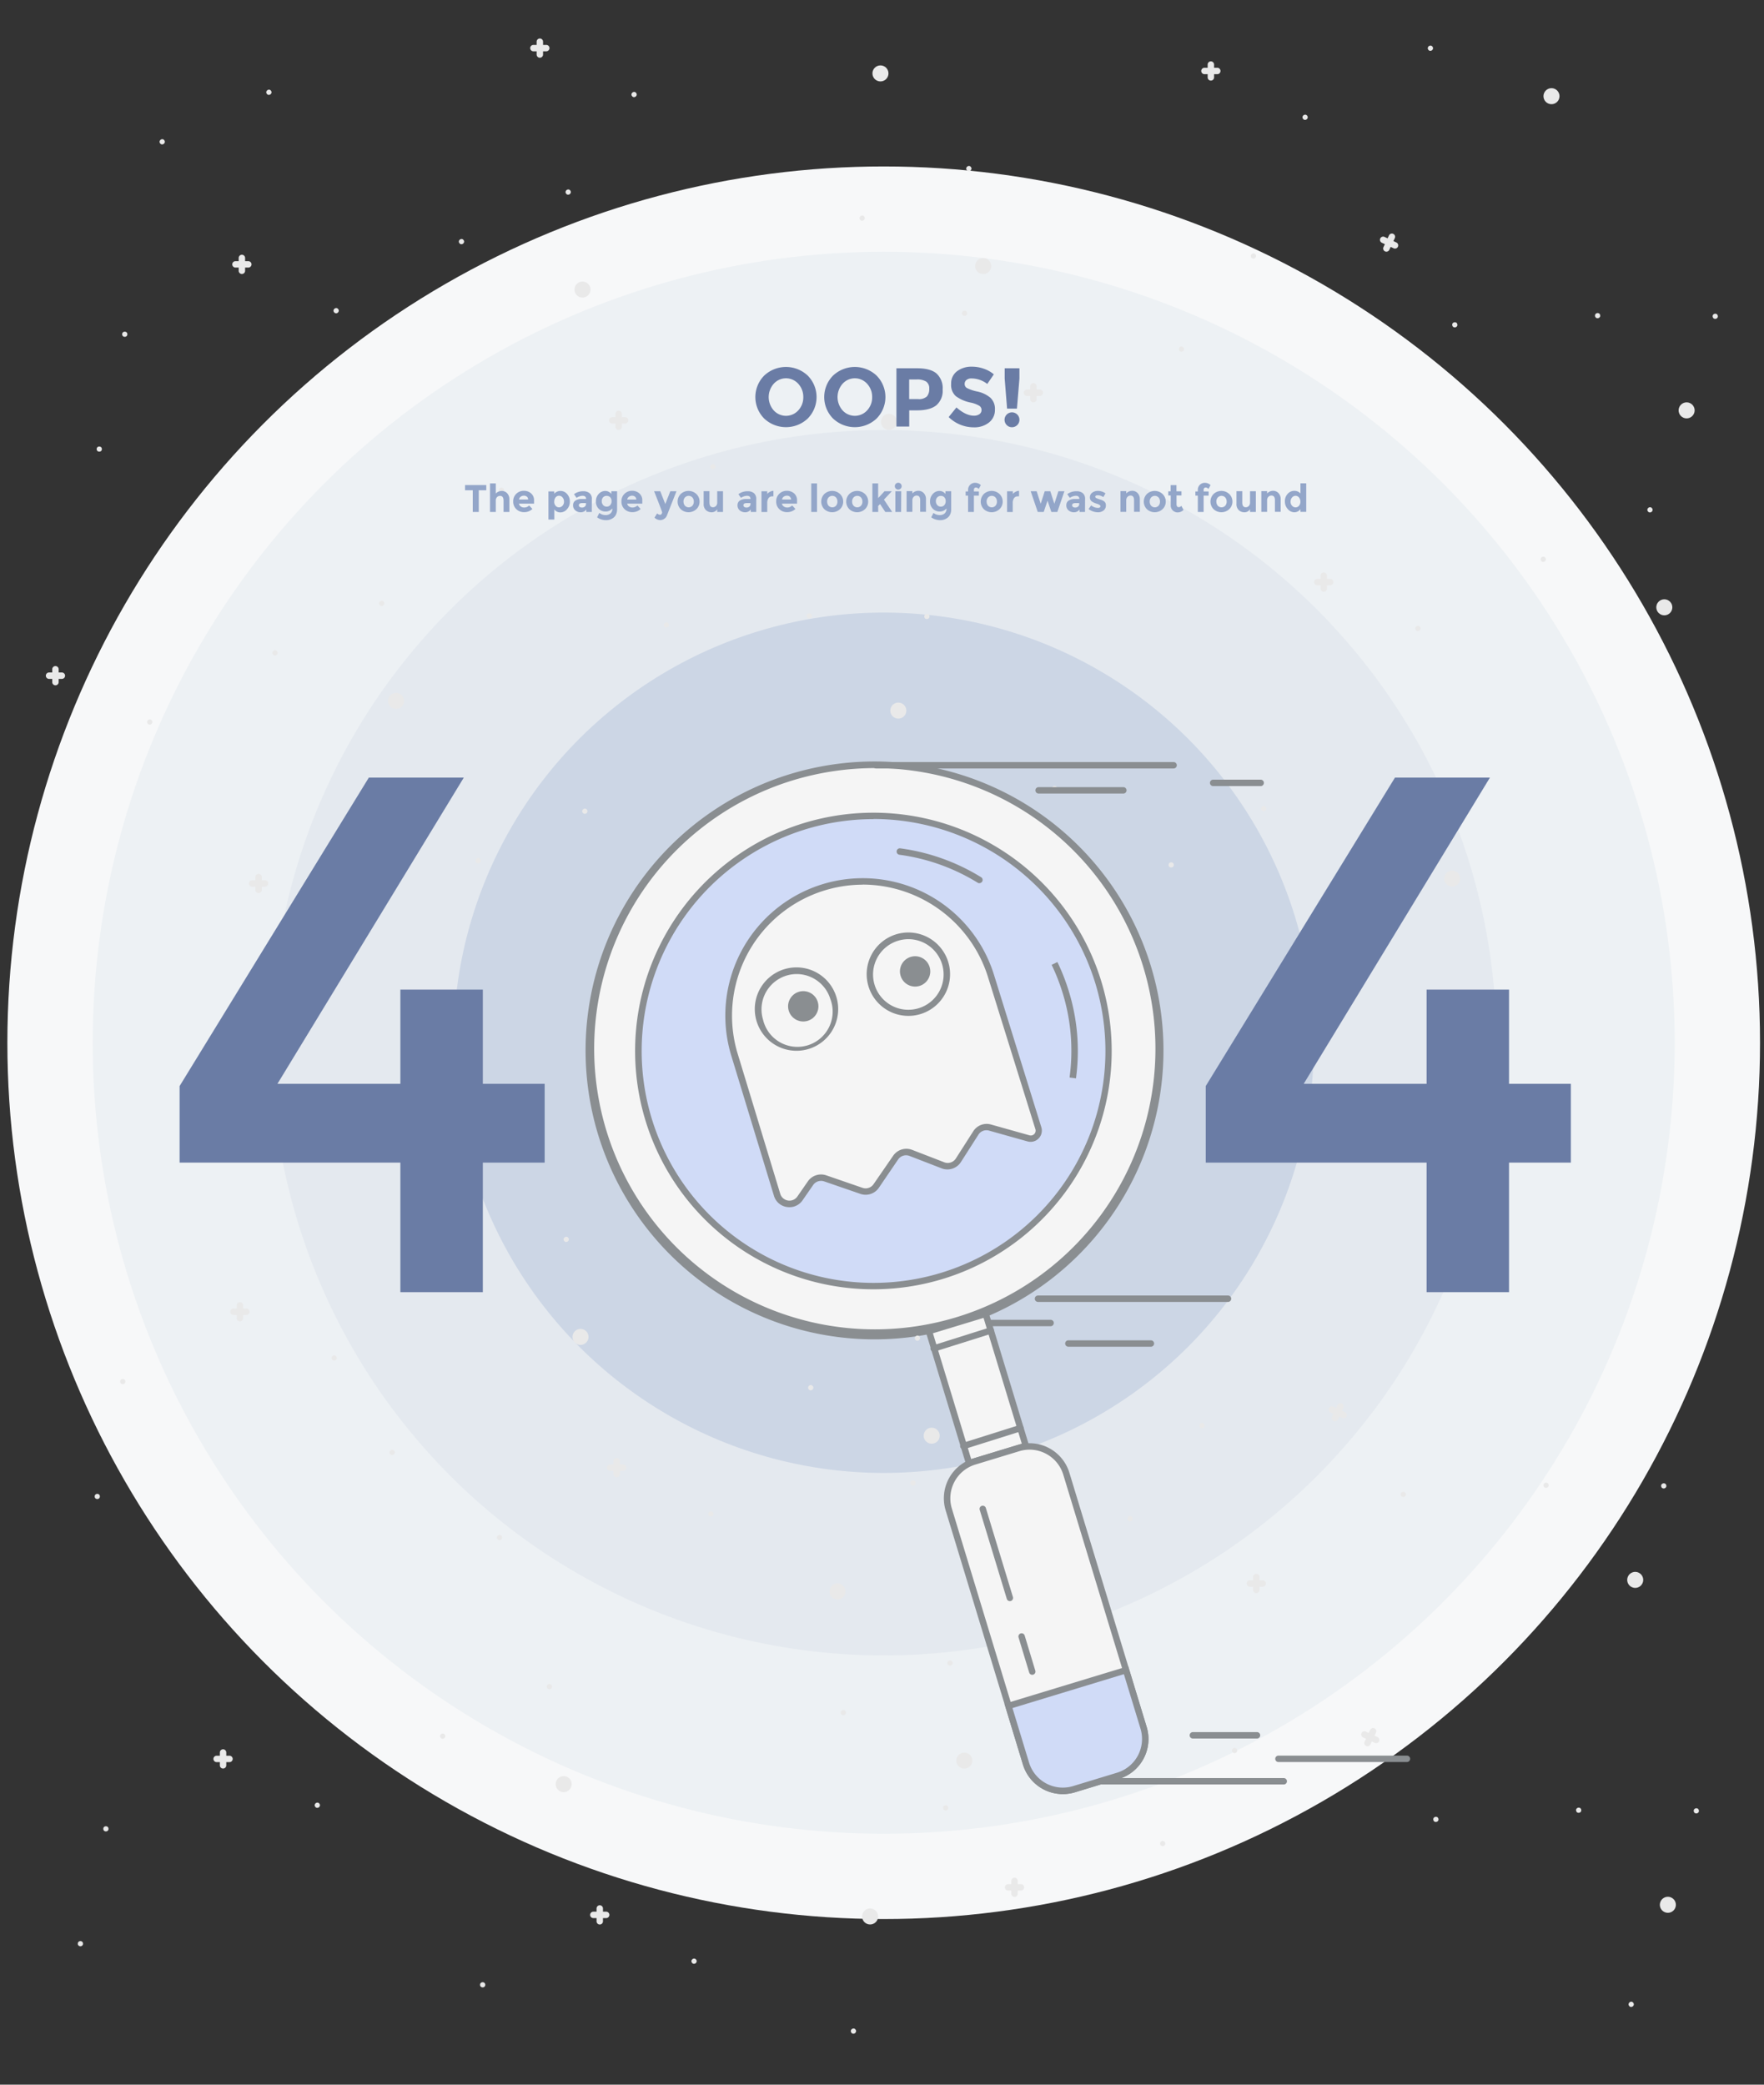 <svg id="Layer_1" data-name="Layer 1" xmlns="http://www.w3.org/2000/svg" viewBox="0 0 550 650"><rect x="0" y="0" width="550" height="650" fill="#333333" stroke="none"/><defs><style>.cls-1{fill:#f7f8f9;}.cls-2{fill:#edf1f4;}.cls-3{fill:#e4e9ef;}.cls-4{fill:#ccd6e5;}.cls-5{fill:#e9e9e9;}.cls-6{fill:#6a7ca5;}.cls-7{fill:#f5f5f5;}.cls-8{fill:#8a8e91;}.cls-9{fill:#d0dbf7;}.cls-10{fill:#93a6c9;}</style></defs><title>1_</title><circle class="cls-1" cx="275.53" cy="325.13" r="273.23"/><circle class="cls-2" cx="275.53" cy="325.13" r="246.63"/><circle class="cls-3" cx="275.53" cy="325.13" r="191.04"/><circle class="cls-4" cx="275.53" cy="325.13" r="134.13"/><circle class="cls-5" cx="307.58" cy="281.5" r="2.5"/><circle class="cls-5" cx="452.76" cy="273.94" r="2.5" transform="translate(-48.88 105.45) rotate(-12.61)"/><circle class="cls-5" cx="182.35" cy="252.95" r="0.81" transform="translate(-116.16 162.8) rotate(-37.41)"/><circle class="cls-5" cx="149.08" cy="268.38" r="0.81" transform="translate(-132.38 145.76) rotate(-37.41)"/><circle class="cls-5" cx="416.83" cy="277.25" r="0.81"/><circle class="cls-5" cx="394" cy="252.14" r="0.81"/><circle class="cls-5" cx="365.17" cy="269.68" r="0.81"/><circle class="cls-5" cx="328.81" cy="245.85" r="0.81"/><circle class="cls-5" cx="245" cy="264.18" r="0.81"/><circle class="cls-5" cx="277.17" cy="249.35" r="0.81"/><path class="cls-5" d="M82.62,274.47h-1v-1a1,1,0,0,0-2,0v1h-1a1,1,0,0,0,0,2h1v1a1,1,0,0,0,2,0v-1h1a1,1,0,1,0,0-2Z"/><path class="cls-5" d="M311.06,255.79h-1v-1a1,1,0,0,0-2,0v1h-1a1,1,0,0,0,0,2h1v1a1,1,0,0,0,2,0v-1h1a1,1,0,0,0,0-2Z"/><path class="cls-6" d="M124.83,337.94V308.56h25.71v29.38h19.28V362.5H150.54v40.4H124.83V362.5H56V338.63l59-96.18h29.61L86.5,337.94Z"/><path class="cls-6" d="M444.8,337.94V308.56H470.5v29.38h19.28V362.5H470.5v40.4H444.8V362.5H375.94V338.63l59-96.18h29.61l-58.07,95.49Z"/><circle class="cls-5" cx="181.62" cy="90.29" r="2.5"/><circle class="cls-5" cx="38.9" cy="104.22" r="0.81"/><circle class="cls-5" cx="30.95" cy="140.03" r="0.81"/><circle class="cls-5" cx="177.16" cy="59.9" r="0.81" transform="translate(0.05 119.94) rotate(-37.41)"/><circle class="cls-5" cx="143.88" cy="75.34" r="0.81" transform="translate(-16.17 102.9) rotate(-37.41)"/><circle class="cls-5" cx="104.81" cy="96.88" r="0.81" transform="translate(-37.3 83.59) rotate(-37.41)"/><path class="cls-5" d="M77.42,81.43h-1v-1a1,1,0,0,0-2,0v1h-1a1,1,0,0,0,0,2h1v1a1,1,0,0,0,2,0v-1h1a1,1,0,0,0,0-2Z"/><circle class="cls-5" cx="525.91" cy="127.97" r="2.5" transform="translate(186.31 549.44) rotate(-64.82)"/><circle class="cls-5" cx="390.83" cy="79.85" r="0.81" transform="translate(152.26 399.55) rotate(-64.82)"/><circle class="cls-5" cx="368.39" cy="108.87" r="0.81" transform="translate(113.1 395.92) rotate(-64.82)"/><circle class="cls-5" cx="534.8" cy="98.58" r="0.81" transform="translate(-8.75 115.47) rotate(-12.22)"/><circle class="cls-5" cx="498.12" cy="98.38" r="0.81" transform="translate(-9.54 107.7) rotate(-12.22)"/><circle class="cls-5" cx="453.59" cy="101.25" r="0.81" transform="translate(-11.15 98.33) rotate(-12.22)"/><path class="cls-5" d="M435.39,75.61l-.94-.44.44-.94a1,1,0,0,0-1.81-.85l-.44.94-.94-.44a1,1,0,1,0-.85,1.81l.94.44-.44.94a1,1,0,0,0,1.81.85l.44-.94.94.44a1,1,0,0,0,.85-1.81Z"/><circle class="cls-5" cx="123.49" cy="218.54" r="2.5"/><circle class="cls-5" cx="119.03" cy="188.15" r="0.81" transform="translate(-89.82 111) rotate(-37.41)"/><circle class="cls-5" cx="85.75" cy="203.59" r="0.81" transform="translate(-106.04 93.96) rotate(-37.41)"/><circle class="cls-5" cx="46.67" cy="225.13" r="0.81" transform="translate(-127.16 74.65) rotate(-37.41)"/><path class="cls-5" d="M19.29,209.68h-1v-1a1,1,0,0,0-2,0v1h-1a1,1,0,0,0,0,2h1v1a1,1,0,0,0,2,0v-1h1a1,1,0,0,0,0-2Z"/><circle class="cls-5" cx="518.92" cy="189.36" r="2.5"/><circle class="cls-5" cx="514.46" cy="158.98" r="0.81" transform="translate(9.23 345.23) rotate(-37.41)"/><circle class="cls-5" cx="481.19" cy="174.41" r="0.81" transform="translate(-6.99 328.19) rotate(-37.41)"/><circle class="cls-5" cx="442.11" cy="195.95" r="0.81" transform="translate(-28.11 308.88) rotate(-37.41)"/><path class="cls-5" d="M414.73,180.5h-1v-1a1,1,0,0,0-2,0v1h-1a1,1,0,0,0,0,2h1v1a1,1,0,1,0,2,0v-1h1a1,1,0,0,0,0-2Z"/><circle class="cls-5" cx="156.36" cy="152.85" r="0.81"/><circle class="cls-5" cx="222.27" cy="145.51" r="0.81" transform="translate(-42.68 164.95) rotate(-37.41)"/><path class="cls-5" d="M194.89,130.06h-1v-1a1,1,0,0,0-2,0v1h-1a1,1,0,0,0,0,2h1v1a1,1,0,0,0,2,0v-1h1a1,1,0,0,0,0-2Z"/><circle class="cls-5" cx="277.17" cy="131.54" r="2.5" transform="translate(-22.03 63.68) rotate(-12.61)"/><circle class="cls-5" cx="300.74" cy="97.69" r="0.81"/><path class="cls-5" d="M324.2,121.46h-1v-1a1,1,0,1,0-2,0v1h-1a1,1,0,0,0,0,2h1v1a1,1,0,0,0,2,0v-1h1a1,1,0,0,0,0-2Z"/><circle class="cls-5" cx="306.55" cy="82.96" r="2.5"/><circle class="cls-5" cx="302.09" cy="52.57" r="0.81" transform="translate(30.19 194.33) rotate(-37.41)"/><circle class="cls-7" cx="272.7" cy="327.56" r="89.03" transform="translate(-83.48 93.48) rotate(-16.91)"/><path class="cls-8" d="M272.75,417.61a90.09,90.09,0,1,1,26.14-3.9A90.19,90.19,0,0,1,272.75,417.61Zm.06-178.12a88.34,88.34,0,0,0-25.72,3.85,87.5,87.5,0,1,0,25.72-3.85Z"/><circle class="cls-5" cx="268.81" cy="68.01" r="0.81" transform="translate(13.97 177.29) rotate(-37.41)"/><circle class="cls-9" cx="272.37" cy="327.66" r="73.29" transform="translate(-83.53 93.38) rotate(-16.91)"/><path class="cls-8" d="M272.41,402a74.3,74.3,0,1,1,71-95.91h0a74.32,74.32,0,0,1-71,95.91Zm-.08-146.6a72.3,72.3,0,1,0,69.21,51.27h0A72.43,72.43,0,0,0,272.33,255.36Z"/><rect class="cls-7" x="295.48" y="411.43" width="18.49" height="43.01" transform="translate(-112.74 107.35) rotate(-16.91)"/><path class="cls-8" d="M301.47,457.44l-13.09-43.06,19.61-6,13.09,43.06Zm-10.59-41.73,11.93,39.23,15.78-4.8-11.93-39.23Z"/><rect class="cls-7" x="307.03" y="451.29" width="38.32" height="106.81" rx="12" ry="12" transform="translate(-132.69 116.69) rotate(-16.91)"/><path class="cls-8" d="M331.39,559.4a13,13,0,0,1-12.45-9.22l-24.09-79.23a13,13,0,0,1,8.66-16.22l13.7-4.17a13,13,0,0,1,16.22,8.66l24.09,79.23a13,13,0,0,1-8.66,16.22l-13.7,4.17A13,13,0,0,1,331.39,559.4ZM321,452a11,11,0,0,0-3.19.48l-13.7,4.17a11,11,0,0,0-7.33,13.72l24.09,79.23a11,11,0,0,0,13.72,7.33l13.7-4.17A11,11,0,0,0,355.6,539L331.52,459.8A11,11,0,0,0,321,452Z"/><path class="cls-9" d="M318.08,525.67H356.4a0,0,0,0,1,0,0v18.79a12,12,0,0,1-12,12H330.08a12,12,0,0,1-12-12V525.67A0,0,0,0,1,318.08,525.67Z" transform="translate(-142.79 121.48) rotate(-16.91)"/><path class="cls-8" d="M331.39,559.4a13,13,0,0,1-12.45-9.22l-5.76-18.94,38.58-11.73,5.76,18.94a13,13,0,0,1-8.66,16.22l-13.7,4.17A13,13,0,0,1,331.39,559.4Zm-15.71-26.83,5.17,17a11,11,0,0,0,13.72,7.33l13.7-4.17A11,11,0,0,0,355.6,539l-5.18-17Z"/><path class="cls-8" d="M314.91,499.23a1,1,0,0,1-1-.71l-8.46-27.81a1,1,0,0,1,1.91-.58l8.46,27.81a1,1,0,0,1-1,1.29Z"/><path class="cls-8" d="M321.89,522.2a1,1,0,0,1-1-.71l-3.33-11a1,1,0,0,1,1.91-.58l3.33,11a1,1,0,0,1-1,1.29Z"/><path class="cls-7" d="M323.74,351.78a2.51,2.51,0,0,1-3.08,3.17h0l-12-3.37a4,4,0,0,0-4.41,1.68l-5.45,8.52a4,4,0,0,1-4.77,1.56L284,359.45a4,4,0,0,0-4.69,1.45l-6.15,8.92a4,4,0,0,1-4.56,1.5l-11.34-3.91a4,4,0,0,0-4.55,1.49l-3.33,4.81a4,4,0,0,1-7-1.11L229,328.84a42,42,0,0,1,27.86-52.19h0a42,42,0,0,1,52.19,27.86Z"/><path class="cls-8" d="M246.11,376.4a5,5,0,0,1-.79-.06,4.93,4.93,0,0,1-4-3.46L228,329.13a42.83,42.83,0,0,1,82-24.92l14.68,47.26a3.51,3.51,0,0,1-4.31,4.42l-12-3.37a2.94,2.94,0,0,0-3.3,1.26l-5.45,8.52a5,5,0,0,1-6,2l-10.06-3.89a3,3,0,0,0-3.51,1.08L274,370.38a5,5,0,0,1-5.71,1.88l-11.34-3.91a3,3,0,0,0-3.4,1.11l-3.33,4.81A4.92,4.92,0,0,1,246.11,376.4ZM269,275.84a40.84,40.84,0,0,0-39,52.71l13.3,43.75a3,3,0,0,0,5.27.83l3.33-4.81a5,5,0,0,1,5.7-1.86l11.34,3.91a3,3,0,0,0,3.41-1.12l6.15-8.92a5,5,0,0,1,5.88-1.81l10.06,3.89a3,3,0,0,0,3.57-1.17l5.45-8.52a4.94,4.94,0,0,1,5.52-2.1l12,3.37a1.51,1.51,0,0,0,1.85-1.91L308.1,304.81a41.06,41.06,0,0,0-39.11-29Z"/><circle class="cls-7" cx="248.39" cy="314.67" r="11.95" transform="matrix(0.96, -0.29, 0.29, 0.96, -80.78, 85.85)"/><path class="cls-8" d="M248.38,327.63a13,13,0,1,1,12.41-16.73h0a13,13,0,0,1-12.41,16.73Zm0-23.92a11,11,0,0,0-10.49,14.14,11,11,0,1,0,21-6.37h0a11,11,0,0,0-10.47-7.77Z"/><circle class="cls-8" cx="250.44" cy="313.77" r="4.73" transform="translate(-80.43 86.41) rotate(-16.91)"/><circle class="cls-7" cx="283.27" cy="303.79" r="11.95" transform="matrix(0.96, -0.29, 0.29, 0.96, -76.11, 95.52)"/><path class="cls-8" d="M283.25,316.75a13,13,0,1,1,3.78-.57A12.89,12.89,0,0,1,283.25,316.75Zm0-23.92a11,11,0,0,0-3.2.48,11,11,0,1,0,13.67,7.29h0a11,11,0,0,0-10.47-7.77Z"/><circle class="cls-8" cx="285.32" cy="302.89" r="4.73" transform="translate(-75.76 96.08) rotate(-16.91)"/><path class="cls-8" d="M365.92,239.61H273.16a1,1,0,0,1,0-2h92.76a1,1,0,0,1,0,2Z"/><path class="cls-8" d="M350.25,247.43H323.83a1,1,0,0,1,0-2h26.42a1,1,0,0,1,0,2Z"/><path class="cls-8" d="M393.07,245.1H378.25a1,1,0,1,1,0-2h14.82a1,1,0,0,1,0,2Z"/><path class="cls-8" d="M400.27,556.4H343.49a1,1,0,0,1,0-2h56.77a1,1,0,1,1,0,2Z"/><path class="cls-8" d="M391.92,542.07h-20a1,1,0,0,1,0-2h20a1,1,0,1,1,0,2Z"/><path class="cls-8" d="M438.68,549.4H398.61a1,1,0,0,1,0-2h40.06a1,1,0,0,1,0,2Z"/><path class="cls-8" d="M382.88,405.94H323.64a1,1,0,0,1,0-2h59.24a1,1,0,0,1,0,2Z"/><path class="cls-8" d="M327.58,413.51H308.48a1,1,0,0,1,0-2h19.09a1,1,0,0,1,0,2Z"/><path class="cls-8" d="M358.84,419.91H333.11a1,1,0,0,1,0-2h25.73a1,1,0,1,1,0,2Z"/><path class="cls-8" d="M305.38,275.39a1,1,0,0,1-.53-.15,62.29,62.29,0,0,0-24.41-8.73,1,1,0,0,1,.26-2,64.3,64.3,0,0,1,25.2,9,1,1,0,0,1-.53,1.85Z"/><path class="cls-8" d="M335.48,336.23l-2-.27a61.16,61.16,0,0,0-2.12-26.23,62.23,62.23,0,0,0-3.47-8.9l1.8-.87a64.45,64.45,0,0,1,3.58,9.18A63.17,63.17,0,0,1,335.48,336.23Z"/><path class="cls-8" d="M291.27,421.46a1,1,0,0,1-.3-2l17.64-5.56a1,1,0,1,1,.6,1.91l-17.64,5.56A1,1,0,0,1,291.27,421.46Z"/><path class="cls-8" d="M300.52,451.88a1,1,0,0,1-.3-2l17.64-5.56a1,1,0,1,1,.6,1.91l-17.64,5.56A1,1,0,0,1,300.52,451.88Z"/><circle class="cls-5" cx="175.75" cy="556.29" r="2.5"/><circle class="cls-5" cx="33.02" cy="570.23" r="0.81"/><circle class="cls-5" cx="25.07" cy="606.04" r="0.81"/><circle class="cls-5" cx="171.28" cy="525.9" r="0.81" transform="translate(-284.25 212.22) rotate(-37.41)"/><circle class="cls-5" cx="138.01" cy="541.34" r="0.81" transform="translate(-300.47 195.18) rotate(-37.41)"/><circle class="cls-5" cx="98.93" cy="562.88" r="0.81" transform="translate(-321.6 175.87) rotate(-37.41)"/><path class="cls-5" d="M71.55,547.43h-1v-1a1,1,0,0,0-2,0v1h-1a1,1,0,0,0,0,2h1v1a1,1,0,0,0,2,0v-1h1a1,1,0,0,0,0-2Z"/><circle class="cls-5" cx="520.04" cy="593.98" r="2.5" transform="translate(-238.77 811.82) rotate(-64.82)"/><circle class="cls-5" cx="384.95" cy="545.85" r="0.81" transform="translate(-272.83 661.93) rotate(-64.82)"/><circle class="cls-5" cx="362.52" cy="574.88" r="0.81" transform="translate(-311.98 658.3) rotate(-64.82)"/><circle class="cls-5" cx="528.93" cy="564.58" r="0.81" transform="translate(-107.55 124.79) rotate(-12.22)"/><circle class="cls-5" cx="492.25" cy="564.39" r="0.81" transform="translate(-108.34 117.02) rotate(-12.22)"/><circle class="cls-5" cx="447.72" cy="567.25" r="0.81" transform="translate(-109.95 107.65) rotate(-12.22)"/><path class="cls-5" d="M429.51,541.62l-.94-.44.44-.94a1,1,0,1,0-1.81-.85l-.44.94-.94-.44a1,1,0,0,0-.85,1.81l.94.44-.44.94a1,1,0,0,0,1.81.85l.44-.94.94.44a1,1,0,0,0,.85-1.81Z"/><circle class="cls-5" cx="508.59" cy="624.98" r="0.81" transform="translate(-275.07 437.5) rotate(-37.41)"/><circle class="cls-5" cx="150.49" cy="618.86" r="0.81"/><circle class="cls-5" cx="216.39" cy="611.51" r="0.81" transform="translate(-326.98 257.23) rotate(-37.41)"/><path class="cls-5" d="M189,596.06h-1v-1a1,1,0,0,0-2,0v1h-1a1,1,0,0,0,0,2h1v1a1,1,0,0,0,2,0v-1h1a1,1,0,1,0,0-2Z"/><circle class="cls-5" cx="271.29" cy="597.55" r="2.5" transform="translate(-123.91 73.64) rotate(-12.61)"/><circle class="cls-5" cx="294.86" cy="563.69" r="0.81"/><path class="cls-5" d="M318.32,587.47h-1v-1a1,1,0,0,0-2,0v1h-1a1,1,0,0,0,0,2h1v1a1,1,0,0,0,2,0v-1h1a1,1,0,0,0,0-2Z"/><circle class="cls-5" cx="300.67" cy="548.96" r="2.5"/><circle class="cls-5" cx="296.21" cy="518.57" r="0.81" transform="translate(-254.11 286.6) rotate(-37.41)"/><circle class="cls-5" cx="262.93" cy="534.01" r="0.81" transform="translate(-270.33 269.56) rotate(-37.41)"/><circle class="cls-5" cx="266.09" cy="633.32" r="0.81" transform="translate(-330.01 291.9) rotate(-37.41)"/><circle class="cls-5" cx="181" cy="416.84" r="2.5"/><circle class="cls-5" cx="38.28" cy="430.78" r="0.81"/><circle class="cls-5" cx="30.33" cy="466.59" r="0.81"/><circle class="cls-5" cx="176.54" cy="386.45" r="0.81" transform="translate(-198.46 186.73) rotate(-37.41)"/><circle class="cls-5" cx="122.26" cy="452.89" r="0.81" transform="translate(-249.98 167.42) rotate(-37.41)"/><circle class="cls-5" cx="104.18" cy="423.43" r="0.81" transform="translate(-235.8 150.38) rotate(-37.41)"/><path class="cls-5" d="M76.8,408h-1v-1a1,1,0,0,0-2,0v1h-1a1,1,0,1,0,0,2h1v1a1,1,0,0,0,2,0v-1h1a1,1,0,0,0,0-2Z"/><circle class="cls-5" cx="155.74" cy="479.41" r="0.81"/><circle class="cls-5" cx="221.65" cy="472.06" r="0.81" transform="translate(-241.18 231.74) rotate(-37.41)"/><path class="cls-5" d="M194.27,456.61h-1v-1a1,1,0,0,0-2,0v1h-1a1,1,0,0,0,0,2h1v1a1,1,0,0,0,2,0v-1h1a1,1,0,0,0,0-2Z"/><circle class="cls-5" cx="509.87" cy="492.66" r="2.5" transform="translate(-152.93 744.42) rotate(-64.82)"/><circle class="cls-5" cx="374.78" cy="444.54" r="0.81" transform="translate(-186.98 594.53) rotate(-64.82)"/><circle class="cls-5" cx="352.35" cy="473.56" r="0.81" transform="translate(-226.14 590.9) rotate(-64.82)"/><circle class="cls-5" cx="518.76" cy="463.26" r="0.81" transform="translate(-86.32 120.34) rotate(-12.22)"/><circle class="cls-5" cx="482.08" cy="463.07" r="0.81" transform="translate(-87.12 112.57) rotate(-12.22)"/><circle class="cls-5" cx="437.55" cy="465.94" r="0.81" transform="translate(-88.73 103.2) rotate(-12.22)"/><path class="cls-5" d="M419.34,440.3l-.94-.44.44-.94a1,1,0,0,0-1.81-.85l-.44.94-.94-.44a1,1,0,0,0-.85,1.81l.94.44-.44.94a1,1,0,0,0,1.81.85l.44-.94.94.44a1,1,0,1,0,.85-1.81Z"/><circle class="cls-5" cx="261.12" cy="496.23" r="2.5" transform="translate(-102.03 68.97) rotate(-12.61)"/><circle class="cls-5" cx="284.69" cy="462.38" r="0.81"/><path class="cls-5" d="M393.7,492.73h-1v-1a1,1,0,0,0-2,0v1h-1a1,1,0,0,0,0,2h1v1a1,1,0,0,0,2,0v-1h1a1,1,0,0,0,0-2Z"/><circle class="cls-5" cx="290.5" cy="447.65" r="2.5"/><circle class="cls-5" cx="286.04" cy="417.26" r="0.81" transform="translate(-194.65 259.58) rotate(-37.41)"/><circle class="cls-5" cx="252.76" cy="432.7" r="0.81" transform="translate(-210.87 242.54) rotate(-37.41)"/><path class="cls-6" d="M251.84,130.5a9.9,9.9,0,0,1-13.57,0,9.51,9.51,0,0,1,0-13.39,9.9,9.9,0,0,1,13.57,0,9.51,9.51,0,0,1,0,13.39Zm-1.38-6.68a6,6,0,0,0-1.56-4.15,5.14,5.14,0,0,0-7.67,0,6.28,6.28,0,0,0,0,8.28,5.17,5.17,0,0,0,7.67,0A5.9,5.9,0,0,0,250.46,123.82Z"/><path class="cls-6" d="M273.31,130.5a9.9,9.9,0,0,1-13.57,0,9.51,9.51,0,0,1,0-13.39,9.9,9.9,0,0,1,13.57,0,9.51,9.51,0,0,1,0,13.39Zm-1.38-6.68a6,6,0,0,0-1.56-4.15,5.14,5.14,0,0,0-7.67,0,6.28,6.28,0,0,0,0,8.28,5.17,5.17,0,0,0,7.67,0A5.9,5.9,0,0,0,271.93,123.82Z"/><path class="cls-6" d="M292,116.46a6.19,6.19,0,0,1,1.91,5,5.91,5.91,0,0,1-2,4.93q-2,1.56-6,1.56h-2.42V133H279.5V114.83h6.42Q290.11,114.83,292,116.46Zm-3,7.15a3.5,3.5,0,0,0,.73-2.39,2.53,2.53,0,0,0-.95-2.24,5.21,5.21,0,0,0-3-.66h-2.31v6.11h2.73A3.62,3.62,0,0,0,289,123.61Z"/><path class="cls-6" d="M301.35,118.46a1.57,1.57,0,0,0-.58,1.27,1.44,1.44,0,0,0,.71,1.26,13.05,13.05,0,0,0,3.3,1.1,9.3,9.3,0,0,1,4,1.91,4.72,4.72,0,0,1,1.43,3.72,4.91,4.91,0,0,1-1.83,4,7.31,7.31,0,0,1-4.82,1.52,11.16,11.16,0,0,1-7.77-3.2l2.42-3q2.94,2.57,5.43,2.57a2.85,2.85,0,0,0,1.75-.48,1.54,1.54,0,0,0,.64-1.3,1.52,1.52,0,0,0-.68-1.3,8.83,8.83,0,0,0-2.68-1,11.64,11.64,0,0,1-4.64-2,4.63,4.63,0,0,1-1.47-3.8,4.71,4.71,0,0,1,1.86-4,7.48,7.48,0,0,1,4.64-1.4,11.17,11.17,0,0,1,3.64.62,9.76,9.76,0,0,1,3.17,1.77l-2.05,3A8,8,0,0,0,303,118,2.44,2.44,0,0,0,301.35,118.46Z"/><path class="cls-6" d="M313.25,114.83h4.6v3.22l-.78,9.36H314l-.75-9.36Zm.66,17.72a2.32,2.32,0,1,1,1.63.66A2.21,2.21,0,0,1,313.91,132.55Z"/><path class="cls-10" d="M149.28,152.86v6.77H147.4v-6.77H145v-1.62h6.62v1.62Z"/><path class="cls-10" d="M154.58,156.15v3.48h-1.8v-8.9h1.8v3.17a2.51,2.51,0,0,1,1.83-.83,2.29,2.29,0,0,1,1.71.72,2.65,2.65,0,0,1,.7,1.92v3.92H157V156.1q0-1.49-1.09-1.49a1.31,1.31,0,0,0-.94.39A1.53,1.53,0,0,0,154.58,156.15Z"/><path class="cls-10" d="M166,158.69a3.61,3.61,0,0,1-2.56,1,3.4,3.4,0,0,1-2.43-.91,3.18,3.18,0,0,1-1-2.43,3.14,3.14,0,0,1,1-2.42,3.3,3.3,0,0,1,2.31-.9,3.34,3.34,0,0,1,2.26.8,2.76,2.76,0,0,1,.93,2.21v1h-4.7a1.28,1.28,0,0,0,.55.86,1.76,1.76,0,0,0,1.06.34,2.07,2.07,0,0,0,1.56-.64Zm-1.73-3.83a1.36,1.36,0,0,0-.91-.31,1.62,1.62,0,0,0-1,.32,1.24,1.24,0,0,0-.52.88h2.83A1.28,1.28,0,0,0,164.31,154.87Z"/><path class="cls-10" d="M174.79,153.07a2.69,2.69,0,0,1,2,.94,3.33,3.33,0,0,1,.88,2.37,3.4,3.4,0,0,1-.88,2.39,2.72,2.72,0,0,1-2.06,1,2.27,2.27,0,0,1-1.9-.95V162H171v-8.78h1.8v.72A2.67,2.67,0,0,1,174.79,153.07Zm-2,3.34a1.87,1.87,0,0,0,.44,1.28,1.36,1.36,0,0,0,1.06.5,1.45,1.45,0,0,0,1.09-.5,1.79,1.79,0,0,0,.47-1.28,1.93,1.93,0,0,0-.46-1.31,1.4,1.4,0,0,0-1.09-.53,1.35,1.35,0,0,0-1.07.52A2,2,0,0,0,172.81,156.41Z"/><path class="cls-10" d="M184.51,159.63h-1.69v-.78a2.12,2.12,0,0,1-1.72.88,2.56,2.56,0,0,1-1.72-.59,2,2,0,0,1-.7-1.58,1.68,1.68,0,0,1,.72-1.48,3.45,3.45,0,0,1,2-.49h1.34v0q0-1-1.09-1a3,3,0,0,0-1,.19,3.2,3.2,0,0,0-.88.46l-.8-1.16a4.82,4.82,0,0,1,2.9-.92,3,3,0,0,1,1.92.59,2.23,2.23,0,0,1,.74,1.86Zm-1.81-2.46v-.31h-1.13q-1.08,0-1.08.67a.62.62,0,0,0,.26.53,1.25,1.25,0,0,0,.74.19,1.31,1.31,0,0,0,.85-.29A1,1,0,0,0,182.7,157.17Z"/><path class="cls-10" d="M190.93,158.54a2.73,2.73,0,0,1-2.12.95,2.93,2.93,0,0,1-2.14-.86,3.07,3.07,0,0,1-.87-2.29,3.23,3.23,0,0,1,.89-2.35,2.78,2.78,0,0,1,2-.92,2.34,2.34,0,0,1,1.91.95v-.85h1.8v5.63a3.73,3.73,0,0,1-.3,1.54,2.64,2.64,0,0,1-.8,1.06,3.67,3.67,0,0,1-2.35.79,4.93,4.93,0,0,1-1.47-.23,4.19,4.19,0,0,1-1.31-.67l.7-1.36a3.06,3.06,0,0,0,1.88.67,2.33,2.33,0,0,0,1.57-.49A1.94,1.94,0,0,0,190.93,158.54Zm-.25-2.27a1.67,1.67,0,0,0-.43-1.22,1.43,1.43,0,0,0-1.07-.44,1.53,1.53,0,0,0-1.1.44,1.6,1.6,0,0,0-.46,1.21,1.73,1.73,0,0,0,.45,1.24,1.46,1.46,0,0,0,1.1.47,1.41,1.41,0,0,0,1.08-.47A1.76,1.76,0,0,0,190.68,156.26Z"/><path class="cls-10" d="M199.75,158.69a3.61,3.61,0,0,1-2.56,1,3.4,3.4,0,0,1-2.43-.91,3.18,3.18,0,0,1-1-2.43,3.14,3.14,0,0,1,1-2.42,3.3,3.3,0,0,1,2.31-.9,3.34,3.34,0,0,1,2.26.8,2.76,2.76,0,0,1,.93,2.21v1h-4.7a1.28,1.28,0,0,0,.55.86,1.76,1.76,0,0,0,1.06.34,2.07,2.07,0,0,0,1.56-.64ZM198,154.87a1.36,1.36,0,0,0-.91-.31,1.62,1.62,0,0,0-1,.32,1.24,1.24,0,0,0-.52.88h2.83A1.28,1.28,0,0,0,198,154.87Z"/><path class="cls-10" d="M205.86,162.17a2.62,2.62,0,0,1-1.79-.77l.82-1.33a1.35,1.35,0,0,0,.94.44.53.53,0,0,0,.43-.25.87.87,0,0,0,.18-.52q0-.28-2.5-6.58h1.92l1.57,4,1.57-4h1.92l-3,7.61a2.15,2.15,0,0,1-.82,1A2.22,2.22,0,0,1,205.86,162.17Z"/><path class="cls-10" d="M218.12,156.4a3.19,3.19,0,0,1-1,2.36,3.59,3.59,0,0,1-4.88,0,3.37,3.37,0,0,1,0-4.73,3.57,3.57,0,0,1,4.88,0A3.21,3.21,0,0,1,218.12,156.4Zm-5,0a1.85,1.85,0,0,0,.45,1.29,1.58,1.58,0,0,0,2.3,0,1.85,1.85,0,0,0,.45-1.29,1.87,1.87,0,0,0-.45-1.3,1.57,1.57,0,0,0-2.3,0A1.87,1.87,0,0,0,213.1,156.4Z"/><path class="cls-10" d="M223.62,156.65v-3.48h1.81v6.46h-1.81v-.85a2,2,0,0,1-1.73.95,2.53,2.53,0,0,1-1.78-.67,2.56,2.56,0,0,1-.72-2v-3.91h1.81v3.52q0,1.49,1.09,1.49a1.29,1.29,0,0,0,.94-.39A1.52,1.52,0,0,0,223.62,156.65Z"/><path class="cls-10" d="M235.78,159.63h-1.69v-.78a2.12,2.12,0,0,1-1.72.88,2.56,2.56,0,0,1-1.72-.59,2,2,0,0,1-.7-1.58,1.68,1.68,0,0,1,.72-1.48,3.45,3.45,0,0,1,2-.49H234v0q0-1-1.09-1a3,3,0,0,0-1,.19,3.2,3.2,0,0,0-.88.46l-.8-1.16a4.82,4.82,0,0,1,2.9-.92,3,3,0,0,1,1.92.59,2.23,2.23,0,0,1,.74,1.86ZM234,157.17v-.31h-1.13q-1.08,0-1.08.67a.62.62,0,0,0,.26.53,1.25,1.25,0,0,0,.74.19,1.31,1.31,0,0,0,.85-.29A1,1,0,0,0,234,157.17Z"/><path class="cls-10" d="M240.82,154.76a1.36,1.36,0,0,0-1.2.57,2.59,2.59,0,0,0-.4,1.51v2.8h-1.8v-6.46h1.8V154a3,3,0,0,1,.87-.67,2.36,2.36,0,0,1,1.06-.29v1.69Z"/><path class="cls-10" d="M248,158.69a3.61,3.61,0,0,1-2.56,1,3.4,3.4,0,0,1-2.43-.91,3.18,3.18,0,0,1-1-2.43,3.14,3.14,0,0,1,1-2.42,3.3,3.3,0,0,1,2.31-.9,3.34,3.34,0,0,1,2.26.8,2.76,2.76,0,0,1,.93,2.21v1h-4.7a1.28,1.28,0,0,0,.55.86,1.76,1.76,0,0,0,1.06.34,2.07,2.07,0,0,0,1.56-.64Zm-1.73-3.83a1.36,1.36,0,0,0-.91-.31,1.62,1.62,0,0,0-1,.32,1.24,1.24,0,0,0-.52.88h2.83A1.28,1.28,0,0,0,246.22,154.87Z"/><path class="cls-10" d="M254.74,159.63h-1.8v-8.9h1.8Z"/><path class="cls-10" d="M262.9,156.4a3.19,3.19,0,0,1-1,2.36,3.59,3.59,0,0,1-4.88,0,3.37,3.37,0,0,1,0-4.73,3.57,3.57,0,0,1,4.88,0A3.21,3.21,0,0,1,262.9,156.4Zm-5,0a1.85,1.85,0,0,0,.45,1.29,1.58,1.58,0,0,0,2.3,0,1.85,1.85,0,0,0,.45-1.29,1.87,1.87,0,0,0-.45-1.3,1.57,1.57,0,0,0-2.3,0A1.87,1.87,0,0,0,257.89,156.4Z"/><path class="cls-10" d="M270.69,156.4a3.19,3.19,0,0,1-1,2.36,3.59,3.59,0,0,1-4.88,0,3.37,3.37,0,0,1,0-4.73,3.57,3.57,0,0,1,4.88,0A3.21,3.21,0,0,1,270.69,156.4Zm-5,0a1.85,1.85,0,0,0,.45,1.29,1.58,1.58,0,0,0,2.3,0,1.85,1.85,0,0,0,.45-1.29,1.87,1.87,0,0,0-.45-1.3,1.57,1.57,0,0,0-2.3,0A1.87,1.87,0,0,0,265.68,156.4Z"/><path class="cls-10" d="M273.82,159.63H272v-8.9h1.8v4.57l2-2.14h2.27l-2.46,2.62,2.56,3.85h-2.14l-1.64-2.47-.59.61Z"/><path class="cls-10" d="M279.31,152.35a1.07,1.07,0,1,1,.75.31A1,1,0,0,1,279.31,152.35Zm1.65,7.28h-1.8v-6.46H281Z"/><path class="cls-10" d="M284.47,156v3.6h-1.8v-6.46h1.8v.72a2.52,2.52,0,0,1,1.84-.83,2.27,2.27,0,0,1,1.71.72,2.66,2.66,0,0,1,.69,1.92v3.92h-1.8V156q0-1.49-1.09-1.49a1.31,1.31,0,0,0-.94.39A1.53,1.53,0,0,0,284.47,156Z"/><path class="cls-10" d="M295.11,158.54a2.73,2.73,0,0,1-2.12.95,2.93,2.93,0,0,1-2.14-.86,3.07,3.07,0,0,1-.87-2.29,3.23,3.23,0,0,1,.89-2.35,2.78,2.78,0,0,1,2-.92,2.34,2.34,0,0,1,1.91.95v-.85h1.8v5.63a3.73,3.73,0,0,1-.3,1.54,2.64,2.64,0,0,1-.8,1.06,3.67,3.67,0,0,1-2.35.79,4.93,4.93,0,0,1-1.47-.23,4.19,4.19,0,0,1-1.31-.67l.7-1.36a3.06,3.06,0,0,0,1.88.67,2.33,2.33,0,0,0,1.57-.49A1.94,1.94,0,0,0,295.11,158.54Zm-.25-2.27a1.67,1.67,0,0,0-.43-1.22,1.43,1.43,0,0,0-1.07-.44,1.53,1.53,0,0,0-1.1.44,1.6,1.6,0,0,0-.46,1.21,1.73,1.73,0,0,0,.45,1.24,1.46,1.46,0,0,0,1.1.47,1.41,1.41,0,0,0,1.08-.47A1.76,1.76,0,0,0,294.86,156.26Z"/><path class="cls-10" d="M303.65,152.8v.43h1.56v1.3h-1.56v5.1h-1.81v-5.1h-.76v-1.3h.76v-.4a2.16,2.16,0,0,1,2.24-2.29,2.5,2.5,0,0,1,1.73.72l-.65,1.21a1.15,1.15,0,0,0-.88-.46.59.59,0,0,0-.46.2A.84.84,0,0,0,303.65,152.8Z"/><path class="cls-10" d="M312.63,156.4a3.19,3.19,0,0,1-1,2.36,3.59,3.59,0,0,1-4.88,0,3.37,3.37,0,0,1,0-4.73,3.57,3.57,0,0,1,4.88,0A3.21,3.21,0,0,1,312.63,156.4Zm-5,0a1.85,1.85,0,0,0,.45,1.29,1.58,1.58,0,0,0,2.3,0,1.85,1.85,0,0,0,.45-1.29,1.87,1.87,0,0,0-.45-1.3,1.57,1.57,0,0,0-2.3,0A1.87,1.87,0,0,0,307.61,156.4Z"/><path class="cls-10" d="M317.36,154.76a1.36,1.36,0,0,0-1.2.57,2.59,2.59,0,0,0-.4,1.51v2.8H314v-6.46h1.8V154a3,3,0,0,1,.87-.67,2.36,2.36,0,0,1,1.06-.29v1.69Z"/><path class="cls-10" d="M325.42,159.63h-1.86l-2.2-6.46h1.86l1.26,3.9,1.26-3.9h1.74l1.26,3.9,1.26-3.9h1.87l-2.2,6.46h-1.87l-1.19-3.52Z"/><path class="cls-10" d="M338.3,159.63h-1.69v-.78a2.12,2.12,0,0,1-1.72.88,2.56,2.56,0,0,1-1.72-.59,2,2,0,0,1-.7-1.58,1.68,1.68,0,0,1,.72-1.48,3.45,3.45,0,0,1,2-.49h1.34v0q0-1-1.09-1a3,3,0,0,0-1,.19,3.2,3.2,0,0,0-.88.46l-.8-1.16a4.82,4.82,0,0,1,2.9-.92,3,3,0,0,1,1.92.59,2.23,2.23,0,0,1,.74,1.86Zm-1.81-2.46v-.31h-1.13q-1.08,0-1.08.67a.62.62,0,0,0,.26.53,1.25,1.25,0,0,0,.74.19,1.31,1.31,0,0,0,.85-.29A1,1,0,0,0,336.49,157.17Z"/><path class="cls-10" d="M344.8,157.62a1.88,1.88,0,0,1-.7,1.53,2.72,2.72,0,0,1-1.78.58,4.78,4.78,0,0,1-1.5-.26,4.43,4.43,0,0,1-1.4-.76l.79-1.13a3.45,3.45,0,0,0,2.15.78,1,1,0,0,0,.55-.14.42.42,0,0,0,.2-.37.53.53,0,0,0-.28-.42,3.2,3.2,0,0,0-.82-.36c-.36-.11-.63-.21-.82-.29a4.55,4.55,0,0,1-.64-.35,1.49,1.49,0,0,1-.73-1.35,1.77,1.77,0,0,1,.72-1.46,2.93,2.93,0,0,1,1.86-.56,4.05,4.05,0,0,1,2.28.77L344,155a3,3,0,0,0-1.67-.58q-.83,0-.83.46a.44.44,0,0,0,.26.4,5.35,5.35,0,0,0,.88.34l.87.29a4.37,4.37,0,0,1,.62.32A1.47,1.47,0,0,1,344.8,157.62Z"/><path class="cls-10" d="M351.15,156v3.6h-1.8v-6.46h1.8v.72a2.52,2.52,0,0,1,1.84-.83,2.27,2.27,0,0,1,1.71.72,2.66,2.66,0,0,1,.69,1.92v3.92h-1.8V156q0-1.49-1.09-1.49a1.31,1.31,0,0,0-.94.39A1.53,1.53,0,0,0,351.15,156Z"/><path class="cls-10" d="M363.47,156.4a3.19,3.19,0,0,1-1,2.36,3.59,3.59,0,0,1-4.88,0,3.37,3.37,0,0,1,0-4.73,3.57,3.57,0,0,1,4.88,0A3.21,3.21,0,0,1,363.47,156.4Zm-5,0a1.85,1.85,0,0,0,.45,1.29,1.58,1.58,0,0,0,2.3,0,1.85,1.85,0,0,0,.45-1.29,1.87,1.87,0,0,0-.45-1.3,1.57,1.57,0,0,0-2.3,0A1.87,1.87,0,0,0,358.46,156.4Z"/><path class="cls-10" d="M366.83,154.47v2.89a.83.83,0,0,0,.19.58.6.6,0,0,0,.46.21,1,1,0,0,0,.85-.46L369,159a2.6,2.6,0,0,1-1.77.77,2.15,2.15,0,0,1-2.21-2.28v-3h-.76v-1.3H365v-1.93h1.81v1.93h1.56v1.3Z"/><path class="cls-10" d="M375.28,152.8v.43h1.56v1.3h-1.56v5.1h-1.81v-5.1h-.76v-1.3h.76v-.4a2.16,2.16,0,0,1,2.24-2.29,2.5,2.5,0,0,1,1.73.72l-.65,1.21a1.15,1.15,0,0,0-.88-.46.59.59,0,0,0-.46.2A.84.84,0,0,0,375.28,152.8Z"/><path class="cls-10" d="M384.26,156.4a3.19,3.19,0,0,1-1,2.36,3.59,3.59,0,0,1-4.88,0,3.37,3.37,0,0,1,0-4.73,3.57,3.57,0,0,1,4.88,0A3.21,3.21,0,0,1,384.26,156.4Zm-5,0a1.85,1.85,0,0,0,.45,1.29,1.58,1.58,0,0,0,2.3,0,1.85,1.85,0,0,0,.45-1.29,1.87,1.87,0,0,0-.45-1.3,1.57,1.57,0,0,0-2.3,0A1.87,1.87,0,0,0,379.24,156.4Z"/><path class="cls-10" d="M389.75,156.65v-3.48h1.81v6.46h-1.81v-.85a2,2,0,0,1-1.73.95,2.53,2.53,0,0,1-1.78-.67,2.56,2.56,0,0,1-.72-2v-3.91h1.81v3.52q0,1.49,1.09,1.49a1.29,1.29,0,0,0,.94-.39A1.52,1.52,0,0,0,389.75,156.65Z"/><path class="cls-10" d="M395.07,156v3.6h-1.8v-6.46h1.8v.72a2.52,2.52,0,0,1,1.84-.83,2.27,2.27,0,0,1,1.71.72,2.66,2.66,0,0,1,.69,1.92v3.92h-1.8V156q0-1.49-1.09-1.49a1.31,1.31,0,0,0-.94.39A1.53,1.53,0,0,0,395.07,156Z"/><path class="cls-10" d="M403.52,159.73a2.73,2.73,0,0,1-2-1,3.42,3.42,0,0,1-.9-2.41,3.28,3.28,0,0,1,.88-2.36,2.75,2.75,0,0,1,2.05-.92,2.46,2.46,0,0,1,1.92.83v-3.17h1.8v8.9h-1.8v-.85A2.33,2.33,0,0,1,403.52,159.73Zm-1.13-3.31a1.79,1.79,0,0,0,.47,1.28,1.45,1.45,0,0,0,1.09.5,1.36,1.36,0,0,0,1.06-.5,1.87,1.87,0,0,0,.44-1.28,2,2,0,0,0-.44-1.31,1.35,1.35,0,0,0-1.07-.52,1.4,1.4,0,0,0-1.09.53A1.93,1.93,0,0,0,402.39,156.41Z"/><circle class="cls-5" cx="83.84" cy="28.78" r="0.81" transform="translate(-0.24 56.85) rotate(-37.41)"/><circle class="cls-5" cx="50.57" cy="44.22" r="0.81" transform="translate(-16.46 39.81) rotate(-37.41)"/><circle class="cls-5" cx="483.74" cy="29.99" r="2.5"/><circle class="cls-5" cx="446" cy="15.04" r="0.81" transform="translate(82.59 274.04) rotate(-37.41)"/><circle class="cls-5" cx="406.93" cy="36.58" r="0.81" transform="translate(61.47 254.73) rotate(-37.41)"/><path class="cls-5" d="M379.54,21.13h-1v-1a1,1,0,0,0-2,0v1h-1a1,1,0,0,0,0,2h1v1a1,1,0,0,0,2,0v-1h1a1,1,0,0,0,0-2Z"/><circle class="cls-5" cx="274.52" cy="22.89" r="2.5"/><circle class="cls-5" cx="197.71" cy="29.48" r="0.81" transform="translate(22.75 126.17) rotate(-37.41)"/><path class="cls-5" d="M170.32,14h-1V13a1,1,0,1,0-2,0v1h-1a1,1,0,0,0,0,2h1v1a1,1,0,0,0,2,0V16h1a1,1,0,0,0,0-2Z"/><circle class="cls-5" cx="280.11" cy="221.59" r="2.5" transform="translate(-39.62 380.78) rotate(-64.82)"/><circle class="cls-5" cx="289" cy="192.2" r="0.81" transform="translate(-34.14 65.55) rotate(-12.22)"/><circle class="cls-5" cx="252.32" cy="192" r="0.81" transform="translate(-34.93 57.78) rotate(-12.22)"/><circle class="cls-5" cx="207.79" cy="194.87" r="0.81" transform="translate(-36.55 48.41) rotate(-12.22)"/></svg>